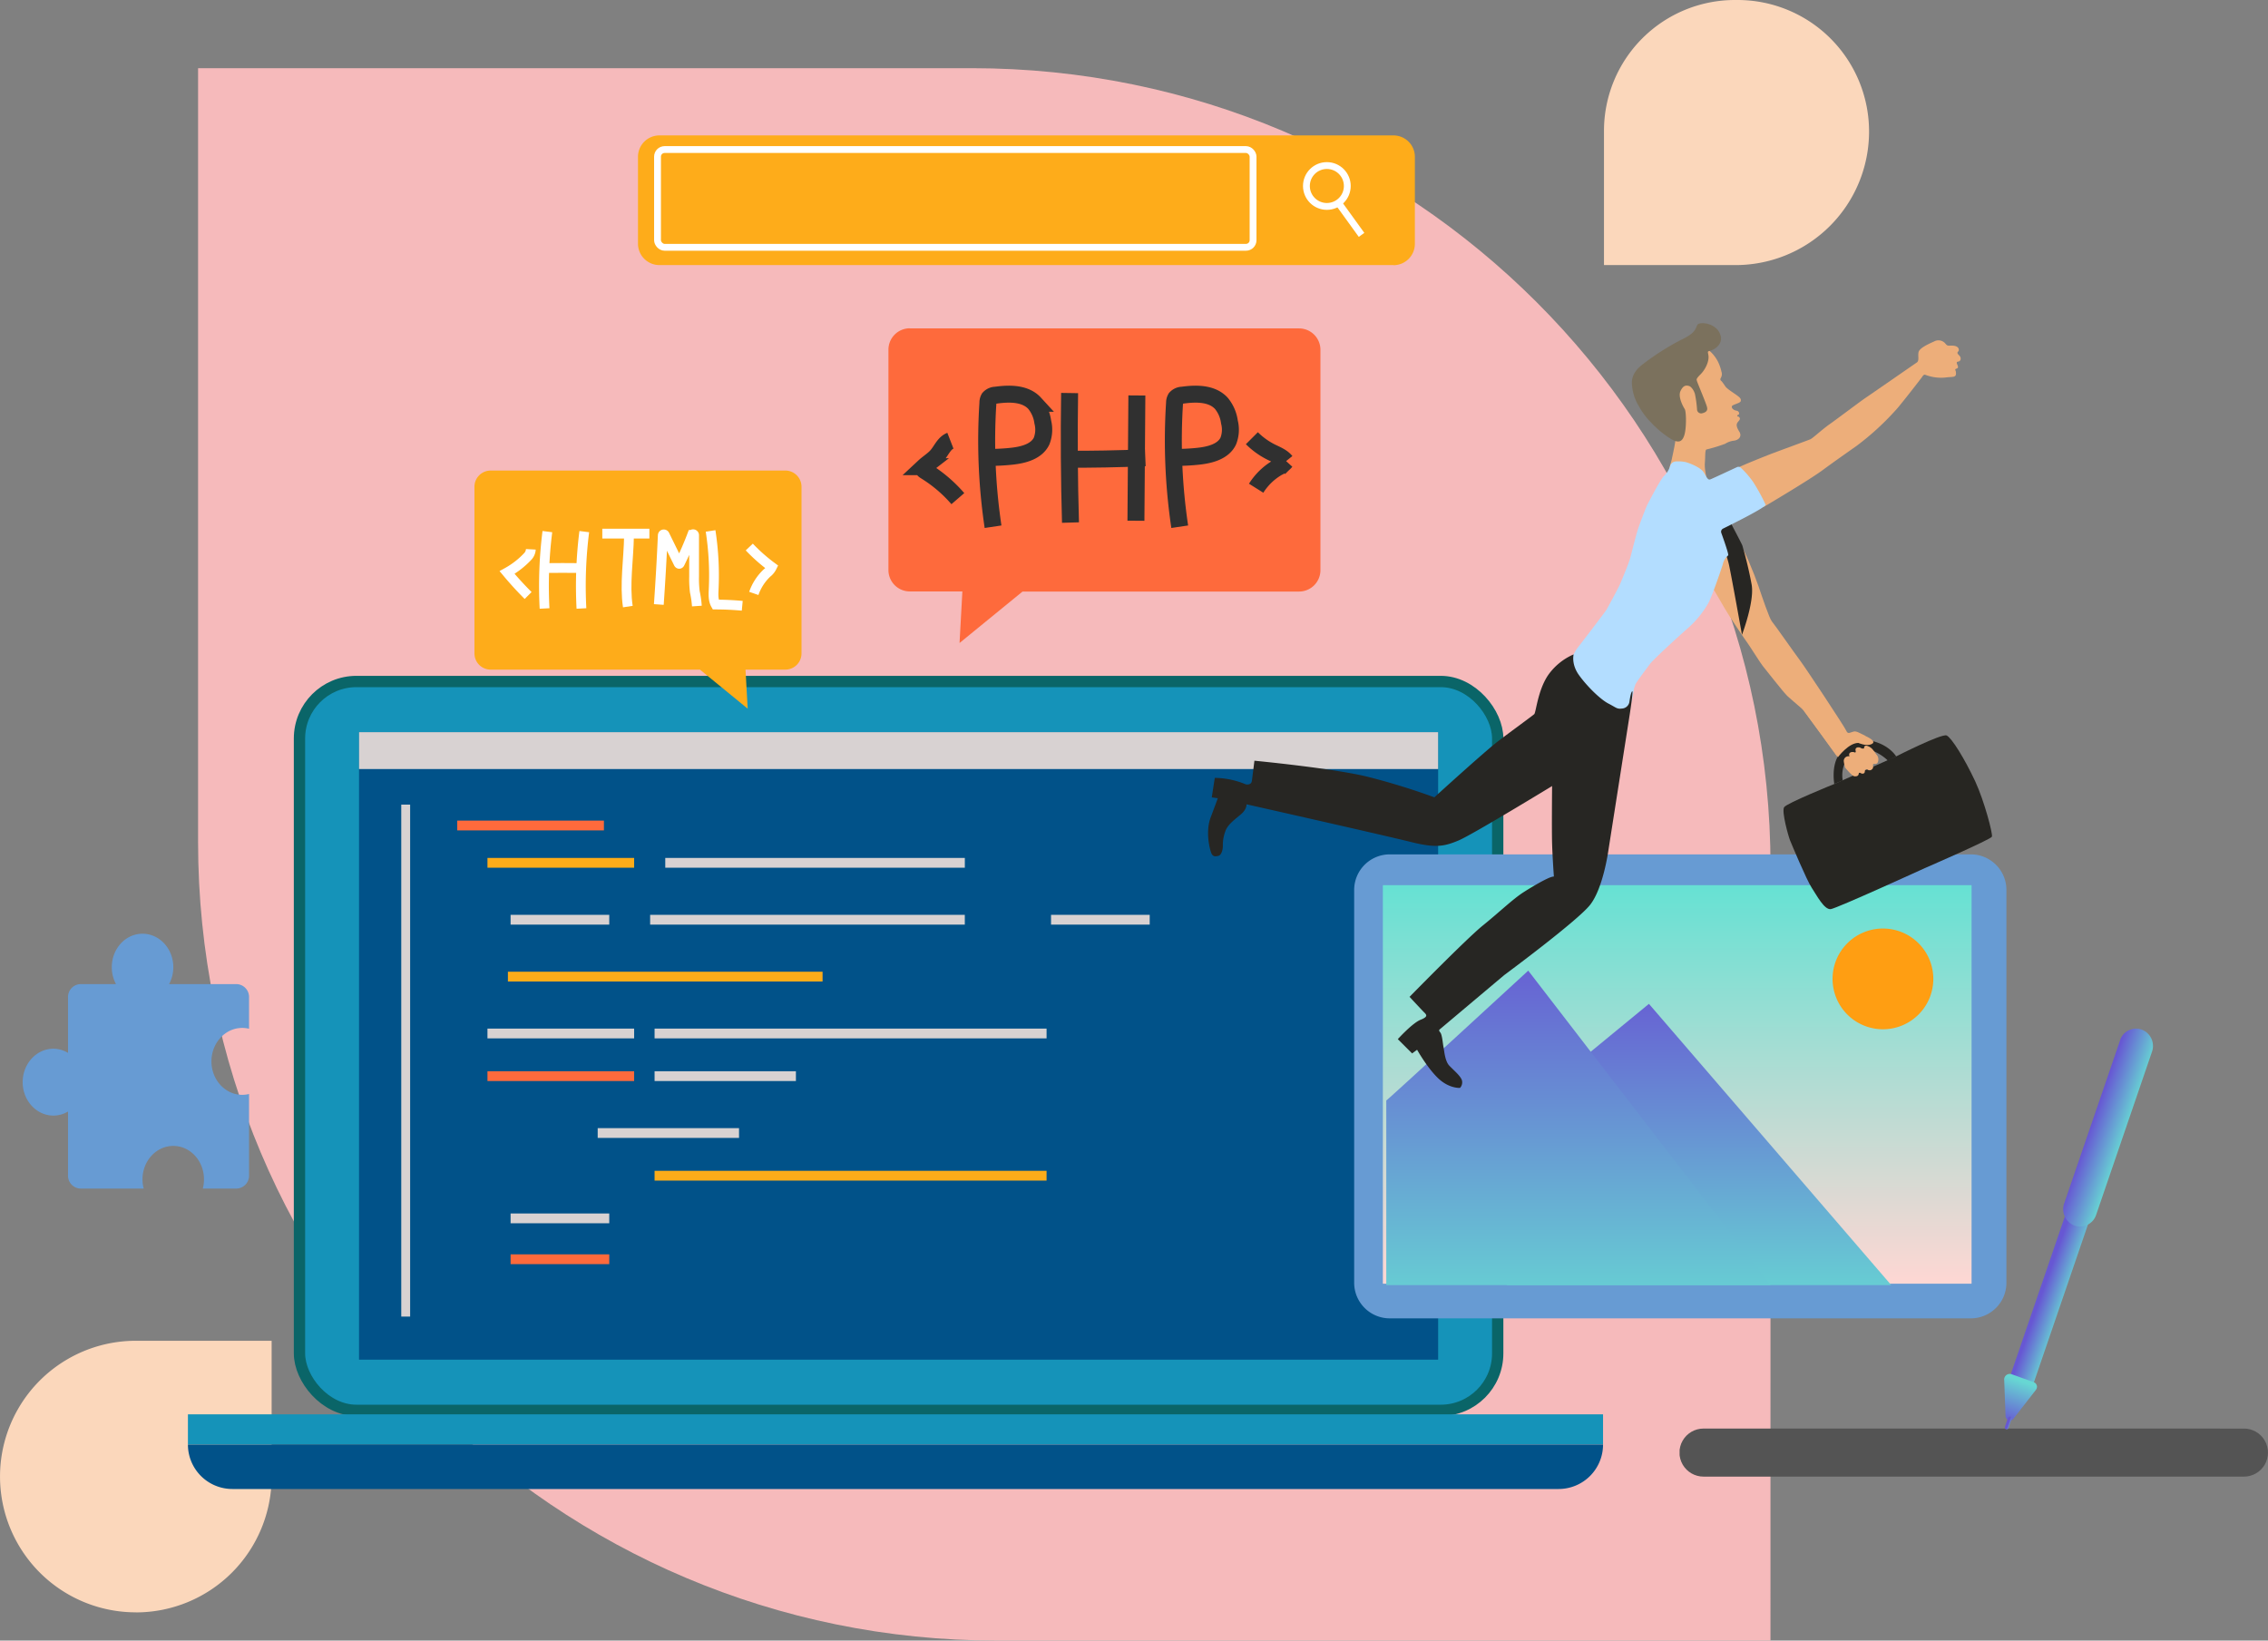 <svg id="Layer_1" data-name="Layer 1" xmlns="http://www.w3.org/2000/svg" xmlns:xlink="http://www.w3.org/1999/xlink" viewBox="0 0 802.21 580.33"><rect x="0" y="0" width="802.21" height="580.33" fill="#808080" stroke="none"/><defs><style>.cls-1,.cls-10,.cls-12,.cls-30,.cls-5{fill:none;}.cls-2{fill:#f6babb;}.cls-3{fill:#fbd7bb;}.cls-4{fill:#1593b9;}.cls-5{stroke:#0a6568;stroke-width:4px;}.cls-10,.cls-12,.cls-30,.cls-5{stroke-miterlimit:10;}.cls-6{fill:#015289;}.cls-7{fill:#d8d2d2;}.cls-8{fill:#fe6a3c;}.cls-9{fill:#fcac19;}.cls-10{stroke:#303030;stroke-width:6px;}.cls-11{fill:#feac1a;}.cls-12,.cls-30{stroke:#fff;}.cls-12{stroke-width:3.46px;}.cls-13{fill:#679bd3;}.cls-14{fill:url(#linear-gradient);}.cls-15{clip-path:url(#clip-path);}.cls-16{fill:url(#linear-gradient-2);}.cls-17{clip-path:url(#clip-path-2);}.cls-18{fill:url(#linear-gradient-3);}.cls-19{fill:#ff9e12;}.cls-20{clip-path:url(#clip-path-3);}.cls-21{fill:#545454;}.cls-22{clip-path:url(#clip-path-4);}.cls-23{fill:url(#linear-gradient-4);}.cls-24{clip-path:url(#clip-path-5);}.cls-25{fill:url(#linear-gradient-5);}.cls-26{clip-path:url(#clip-path-6);}.cls-27{fill:url(#linear-gradient-6);}.cls-28{clip-path:url(#clip-path-7);}.cls-29{fill:url(#linear-gradient-7);}.cls-30{stroke-width:2.42px;}.cls-31{fill:#272622;}.cls-32{fill:#edae7a;}.cls-33{fill:#7b715d;}.cls-34{fill:#272623;}.cls-35{fill:#b3ddff;}</style><linearGradient id="linear-gradient" x1="-457.54" y1="881.47" x2="-456.91" y2="881.47" gradientTransform="matrix(224.18, 0, 0, -224.18, 103145.8, 198012.04)" gradientUnits="userSpaceOnUse"><stop offset="0" stop-color="#ffd7d3"/><stop offset="1" stop-color="#67e1d3"/></linearGradient><clipPath id="clip-path" transform="translate(-51.1 -22.55)"><path class="cls-1" d="M584.13,418.73v58.41H720.05l-85.71-99.49S584.13,419,584.13,418.73"/></clipPath><linearGradient id="linear-gradient-2" x1="-457.5" y1="881.57" x2="-456.87" y2="881.57" gradientTransform="matrix(193.33, 0, 0, -193.33, 89041.38, 170864.66)" gradientUnits="userSpaceOnUse"><stop offset="0" stop-color="#67d7d3"/><stop offset="1" stop-color="#6757d3"/></linearGradient><clipPath id="clip-path-2" transform="translate(-51.1 -22.55)"><path class="cls-1" d="M541.44,411.83v65.31H677.35L591.65,365.9s-50.21,46.22-50.21,45.93"/></clipPath><linearGradient id="linear-gradient-3" x1="-457.51" y1="881.39" x2="-456.88" y2="881.39" gradientTransform="matrix(216.15, 0, 0, -216.15, 99431.07, 190933.38)" xlink:href="#linear-gradient-2"/><clipPath id="clip-path-3" transform="translate(-51.1 -22.55)"><path class="cls-1" d="M653.64,527.88a8.49,8.49,0,0,0,0,17H844.8a8.49,8.49,0,0,0,0-17Z"/></clipPath><clipPath id="clip-path-4" transform="translate(-51.1 -22.55)"><path class="cls-1" d="M783.37,447.25l-20.89,61a4.46,4.46,0,0,0,2.64,5.64,4.31,4.31,0,0,0,5.51-2.71l20.89-61a4.46,4.46,0,0,0-2.65-5.64,4.3,4.3,0,0,0-5.5,2.72"/></clipPath><linearGradient id="linear-gradient-4" x1="-444.95" y1="884.34" x2="-444.32" y2="884.34" gradientTransform="matrix(0, -14.69, -14.69, 0, 13764.98, -6050.74)" xlink:href="#linear-gradient-2"/><clipPath id="clip-path-5" transform="translate(-51.1 -22.55)"><path class="cls-1" d="M801,390.5l-19.79,57.79a6.17,6.17,0,0,0,3.67,7.8,6,6,0,0,0,7.62-3.75l19.79-57.79a6.18,6.18,0,0,0-3.67-7.81,5.86,5.86,0,0,0-2-.34,6,6,0,0,0-5.66,4.1"/></clipPath><linearGradient id="linear-gradient-5" x1="-448.25" y1="885.27" x2="-447.62" y2="885.27" gradientTransform="matrix(0, -19.94, -19.94, 0, 18448.6, -8509.9)" xlink:href="#linear-gradient-2"/><clipPath id="clip-path-6" transform="translate(-51.1 -22.55)"><path class="cls-1" d="M760,510.68l.49,13a1.59,1.59,0,0,0,2.61.94l8.13-10.44a1.74,1.74,0,0,0-.76-2.71l-7.83-2.81a1.92,1.92,0,0,0-.66-.12,2,2,0,0,0-2,2.12"/></clipPath><linearGradient id="linear-gradient-6" x1="-456.4" y1="873.7" x2="-455.77" y2="873.7" gradientTransform="matrix(-24.97, 0, 0, 24.97, -10624.62, -21301.52)" xlink:href="#linear-gradient-2"/><clipPath id="clip-path-7" transform="translate(-51.1 -22.55)"><path class="cls-1" d="M761.34,524.07l-1.1,3.21a.68.68,0,0,0,.41.86.66.66,0,0,0,.85-.41l1.1-3.21a.68.68,0,0,0-.41-.87.57.57,0,0,0-.22,0,.68.68,0,0,0-.63.46"/></clipPath><linearGradient id="linear-gradient-7" x1="-372.73" y1="890.32" x2="-372.1" y2="890.32" gradientTransform="matrix(0, -2.17, -2.17, 0, 2691.53, -281.42)" xlink:href="#linear-gradient-2"/></defs><title>biz_tal_tiz_s_k_uchun_ishlamoq</title><path class="cls-2" d="M677.33,602.88H403.67c-156,0-282.52-126.5-282.51-282.53l0-273.68H394.85c156,0,282.52,126.5,282.5,282.54Z" transform="translate(-51.1 -22.55)"/><path class="cls-3" d="M665,116.32H618.44V68.86a46.31,46.31,0,0,1,46.31-46.31h.94a46.51,46.51,0,0,1,46.51,46.52h0A47.24,47.24,0,0,1,665,116.32" transform="translate(-51.1 -22.55)"/><path class="cls-3" d="M99.18,592.89h0a48,48,0,1,1-.08-96.06h48.08v48.08a48,48,0,0,1-48,48" transform="translate(-51.1 -22.55)"/><path class="cls-4" d="M560.7,521.44H177.18A20.15,20.15,0,0,1,157,501.29V283.77a20.15,20.15,0,0,1,20.15-20.15H560.7a20.15,20.15,0,0,1,20.15,20.15V501.29a20.15,20.15,0,0,1-20.15,20.15" transform="translate(-51.1 -22.55)"/><rect class="cls-5" x="105.93" y="241.07" width="423.82" height="257.82" rx="20.15"/><rect class="cls-6" x="126.99" y="258.99" width="381.69" height="221.97"/><rect class="cls-7" x="126.99" y="258.99" width="381.69" height="13.05"/><rect class="cls-7" x="141.93" y="284.62" width="3.14" height="181.1"/><rect class="cls-8" x="161.73" y="290.28" width="51.88" height="3.46"/><rect class="cls-9" x="172.42" y="303.48" width="51.88" height="3.46"/><rect class="cls-7" x="231.53" y="363.85" width="138.65" height="3.46"/><rect class="cls-9" x="231.53" y="414.16" width="138.65" height="3.46"/><rect class="cls-7" x="231.53" y="378.94" width="49.99" height="3.46"/><rect class="cls-7" x="211.41" y="399.06" width="49.99" height="3.46"/><rect class="cls-7" x="172.42" y="363.85" width="51.88" height="3.46"/><rect class="cls-8" x="172.42" y="378.94" width="51.88" height="3.46"/><rect class="cls-7" x="180.6" y="323.61" width="34.9" height="3.46"/><rect class="cls-7" x="180.6" y="429.25" width="34.9" height="3.46"/><rect class="cls-8" x="180.6" y="443.71" width="34.9" height="3.46"/><rect class="cls-7" x="371.76" y="323.61" width="34.9" height="3.46"/><rect class="cls-7" x="235.31" y="303.48" width="105.96" height="3.46"/><rect class="cls-7" x="229.96" y="323.61" width="111.3" height="3.46"/><rect class="cls-9" x="179.65" y="343.73" width="111.3" height="3.46"/><rect class="cls-4" x="66.47" y="500.3" width="500.54" height="10.69"/><path class="cls-6" d="M602.39,549.26H133.29a15.72,15.72,0,0,1-15.72-15.72H618.11a15.72,15.72,0,0,1-15.72,15.72" transform="translate(-51.1 -22.55)"/><path class="cls-8" d="M372.89,138.72H510.6a7.57,7.57,0,0,1,7.55,7.54v78a7.57,7.57,0,0,1-7.55,7.54H412.78L390.5,250l1-18.24H372.89a7.56,7.56,0,0,1-7.54-7.54v-78a7.56,7.56,0,0,1,7.54-7.54" transform="translate(-51.1 -22.55)"/><path class="cls-10" d="M402.35,208.87a206.47,206.47,0,0,1-1.82-43.81,3.17,3.17,0,0,1,.41-1.66,3.23,3.23,0,0,1,2.37-1.06c4.83-.68,10.46-.72,13.76,2.88a13.17,13.17,0,0,1,2.87,6.61,11,11,0,0,1-.42,6.74c-1.76,3.69-6.37,4.9-10.43,5.35a72,72,0,0,1-8.8.42" transform="translate(-51.1 -22.55)"/><path class="cls-10" d="M468.38,208.87a207.14,207.14,0,0,1-1.83-43.81,3.28,3.28,0,0,1,.42-1.66,3.23,3.23,0,0,1,2.36-1.06c4.84-.68,10.47-.72,13.77,2.88a13.07,13.07,0,0,1,2.86,6.61,11,11,0,0,1-.41,6.74c-1.76,3.69-6.37,4.9-10.44,5.35a71.83,71.83,0,0,1-8.8.42" transform="translate(-51.1 -22.55)"/><path class="cls-10" d="M429.43,161.58q-.35,22.9.31,45.82" transform="translate(-51.1 -22.55)"/><path class="cls-10" d="M453.22,162.44l-.33,44.31" transform="translate(-51.1 -22.55)"/><path class="cls-10" d="M427.73,185q14.25.08,28.47-.53" transform="translate(-51.1 -22.55)"/><path class="cls-10" d="M387.27,178.45c-2.21.86-3.15,3.39-4.68,5.19-1.32,1.56-3.13,2.6-4.63,4a1,1,0,0,0-.32.43c-.14.45.32.82.72,1.07a49.21,49.21,0,0,1,11.54,9.8" transform="translate(-51.1 -22.55)"/><path class="cls-10" d="M493.9,177.56a26.18,26.18,0,0,0,6.68,4.84c1.89.95,4,1.72,5.31,3.35a7.51,7.51,0,0,1-2.78,2.11,22,22,0,0,0-7.7,7.39" transform="translate(-51.1 -22.55)"/><path class="cls-11" d="M328.89,189H224.63a5.73,5.73,0,0,0-5.71,5.71v59a5.73,5.73,0,0,0,5.71,5.71h74.06l16.87,13.81-.77-13.81h14.1a5.73,5.73,0,0,0,5.71-5.71v-59a5.73,5.73,0,0,0-5.71-5.71" transform="translate(-51.1 -22.55)"/><path class="cls-12" d="M244.71,210.6a153.47,153.47,0,0,0-1,27.19" transform="translate(-51.1 -22.55)"/><path class="cls-12" d="M257.76,210.6a153.47,153.47,0,0,0-1,27.19" transform="translate(-51.1 -22.55)"/><path class="cls-12" d="M243.45,223.49q6.66-.08,13.32,0" transform="translate(-51.1 -22.55)"/><line class="cls-12" x1="213.04" y1="188.76" x2="229.69" y2="188.76"/><path class="cls-12" d="M273.17,237.12c-1.19-7.76.3-17.05.41-24.91" transform="translate(-51.1 -22.55)"/><path class="cls-12" d="M284.13,236.38q.86-12.23,1.4-24.47a.35.35,0,0,1,.66-.14l4.9,10c.05.1.12.22.24.23s.21-.13.26-.24q2.42-4.92,4.34-10a.35.35,0,0,1,.68.12v14.62a37.84,37.84,0,0,0,.26,5.43,34.15,34.15,0,0,1,.72,5" transform="translate(-51.1 -22.55)"/><path class="cls-12" d="M302.44,210.36A103,103,0,0,1,303.53,231c-.09,1.84-.2,3.8.71,5.4,3.14,0,6.28.15,9.4.44" transform="translate(-51.1 -22.55)"/><path class="cls-12" d="M316.13,216.05a60.87,60.87,0,0,0,8,7.07,6,6,0,0,1-1.74,2.12,18,18,0,0,0-4.66,7.22" transform="translate(-51.1 -22.55)"/><path class="cls-12" d="M238.86,216.86a4,4,0,0,1-1.19,2.63,29.53,29.53,0,0,1-7.21,5.57q3.53,4.24,7.44,8.14" transform="translate(-51.1 -22.55)"/><path class="cls-13" d="M125.89,398c0,6.53,4.89,11.83,10.89,11.83a10.67,10.67,0,0,0,2.41-.29v28.71a4.57,4.57,0,0,1-4.36,4.74h-12a12.5,12.5,0,0,0,.42-3.26c0-6.54-4.86-11.83-10.86-11.83s-10.89,5.29-10.89,11.83a12.51,12.51,0,0,0,.43,3.26H79.52a4.56,4.56,0,0,1-4.36-4.74V415.73A10,10,0,0,1,70,417.17c-6,0-10.88-5.29-10.88-11.82S64,393.52,70,393.52A10,10,0,0,1,75.16,395v-19.6a4.57,4.57,0,0,1,4.36-4.74H92.13a12.46,12.46,0,0,1-1.49-6c0-6.52,4.87-11.82,10.87-11.82s10.89,5.3,10.89,11.82a12.46,12.46,0,0,1-1.49,6h23.92a4.57,4.57,0,0,1,4.36,4.74v11.05a10.67,10.67,0,0,0-2.41-.29c-6,0-10.89,5.31-10.89,11.84" transform="translate(-51.1 -22.55)"/><path class="cls-13" d="M748.19,488.9H542.67a12.6,12.6,0,0,1-12.59-12.6V337.37a12.6,12.6,0,0,1,12.59-12.6H748.19a12.6,12.6,0,0,1,12.6,12.6V476.3a12.6,12.6,0,0,1-12.6,12.6" transform="translate(-51.1 -22.55)"/><rect class="cls-14" x="574.95" y="302.72" width="140.97" height="208.23" transform="matrix(0, -1, 1, 0, 186.41, 1029.04)"/><g class="cls-15"><rect class="cls-16" x="602.23" y="359.36" width="99.72" height="136.09" transform="translate(172.5 1056.23) rotate(-89.9)"/></g><g class="cls-17"><rect class="cls-18" x="553.66" y="353.47" width="111.47" height="136.11" transform="translate(135.75 1007.66) rotate(-89.9)"/></g><path class="cls-19" d="M734.93,368.84A17.82,17.82,0,1,1,717.11,351a17.82,17.82,0,0,1,17.82,17.82" transform="translate(-51.1 -22.55)"/><g class="cls-20"><rect class="cls-21" x="740.56" y="432.29" width="17.33" height="208.17" transform="translate(160.49 1262.14) rotate(-89.9)"/></g><g class="cls-22"><rect class="cls-23" x="738.71" y="453.35" width="76.58" height="52.27" transform="translate(15.45 1030.45) rotate(-70.59)"/></g><g class="cls-24"><rect class="cls-25" x="757.87" y="394.35" width="77.84" height="54.9" transform="translate(83.08 1010.6) rotate(-70.59)"/></g><g class="cls-26"><rect class="cls-27" x="756.02" y="508.54" width="19.92" height="16.93" transform="translate(-27.29 1045.11) rotate(-70.59)"/></g><g class="cls-28"><rect class="cls-29" x="758.79" y="523.94" width="5.26" height="4" transform="translate(-38.76 1046.77) rotate(-70.59)"/></g><path class="cls-11" d="M544,116.32H284.31a7.58,7.58,0,0,1-7.55-7.55V78a7.58,7.58,0,0,1,7.55-7.55H544A7.57,7.57,0,0,1,551.55,78v30.81a7.57,7.57,0,0,1-7.54,7.55" transform="translate(-51.1 -22.55)"/><rect class="cls-30" x="232.57" y="52.9" width="210.65" height="34.58" rx="2.51"/><circle class="cls-30" cx="469.32" cy="65.79" r="7.23"/><line class="cls-30" x1="473.41" y1="71.76" x2="481.59" y2="83.08"/><path class="cls-31" d="M702.85,298.64l-2.94,1.23s-1.07-5.76,1.29-9.79c1.36-2.34,5.62-7.17,12.6-5.29,5.86,1.58,8,5.35,8,5.35l-2.91,1.48a16.76,16.76,0,0,0-6-3.71c-2.48-.7-7.46.65-9.4,4.87a10.86,10.86,0,0,0-.6,5.86" transform="translate(-51.1 -22.55)"/><path class="cls-31" d="M699.91,299.87s-16.95,6.84-17.76,8.23c-.94,1.59,1.55,10.34,2.1,11.7s5.87,14.07,7.65,16.75,4.47,7.94,6.79,7.58,33.22-14.49,33.22-14.49,23.39-10.14,23.75-11.13S753,306,749.78,299c-3.84-8.21-8.38-15.46-10.12-16.28s-17.89,7.4-17.89,7.4" transform="translate(-51.1 -22.55)"/><path class="cls-32" d="M700.59,283.23c-.89-.79-6-4.64-7.37-5.87-.59-.52-2.25-1.94-4.06-3.5l11.9,16.55h0s0,0,0-.06,0,0,0,0h0l0,0a8.43,8.43,0,0,1-.53-2,4.74,4.74,0,0,1,1.05-3.37c.43-.49-.22-.89-1.11-1.69" transform="translate(-51.1 -22.55)"/><path class="cls-32" d="M652.16,222.41s7.75,13.1,9,15.37,7.5,11.52,8.14,12.36,4.49,7,5.32,8,7.33,9.35,8.72,10.65c.8.75,3.46,3,5.86,5.1Z" transform="translate(-51.1 -22.55)"/><path class="cls-32" d="M714.8,289.48a18.11,18.11,0,0,0-1.48-2,4.27,4.27,0,0,0-1.92-1.13c-.44-.06-.93,0-.94.72,0,.48-.92.25-1.18.06-.48-.37-2.29-.45-1.79,1.13,0,0,.06.7-.38.44s-2.48-.36-1.83,1.41a1.64,1.64,0,0,0-2,1.87,9.77,9.77,0,0,0,.51,2.18c1.18,1.39,2.66,3,3.25,3,.9.07,1.4-.17,1.51-.91s.73-.14.82-.17c.1.15,1.27.4,1.33-.6,0-.82.64-.93,1.07-.61a1.27,1.27,0,0,0,1.84-1.44c-.2-1.35,1.22,0,1.7-1.3a2.53,2.53,0,0,0-.5-2.68" transform="translate(-51.1 -22.55)"/><path class="cls-32" d="M710.91,282.83c-2.19-1-3.07-1.74-4.18-1.5s-2,1.14-2.59-.29-14.63-22.6-16.4-24.93-9.07-12.8-9.92-13.75-3.49-8.79-4.8-12.65-5.51-14.24-7-15.53-6.58-2.39-6.58-2.39l-6.63,0,.41,4.64s1.83,8.73,2,9,2,5.56,2,5.56l44,59.36h0s3.72-5,7.19-5c0,0,2.73,1.22,4.53.49s.2-1.94-2-2.93" transform="translate(-51.1 -22.55)"/><path class="cls-32" d="M669.83,202.58l5.23-.78s15.73-9.28,20.68-12.92,9-6.44,12.11-8.65a95.68,95.68,0,0,0,14.58-13.5c4.11-5,8.52-10.81,8.52-10.81s.54-1,1.08-.81a15.65,15.65,0,0,0,7,1c3-.42,4.3.27,3.83-2.32,0,0-.44-.6.1-.78s.84-.32.64-1-.83-1.43.13-1.55,1.19-1.33.4-2.13-.83-1-.39-1.46.3-1.73-1.43-2-2.1.4-3-.64a3.18,3.18,0,0,0-4.14-.87c-2,.88-5.19,2.34-5.47,3.78s.32,3-.6,3.63S712.86,162,710.8,163.4s-9.86,7.32-12.53,9.19-6,5-6.86,5.36-9.77,3.62-12.89,4.79-11.52,4.58-12.14,5-4.28,2.12-4.21,3.38-1.2,4.17,1.34,5.8,4.22,3.11,5.23,3.84a2.76,2.76,0,0,1,1.09,1.85" transform="translate(-51.1 -22.55)"/><path class="cls-32" d="M655.26,193.88s-1.35-4.81-1.14-7.49,0-4.78.63-4.86a55.22,55.22,0,0,0,6.55-2,7.39,7.39,0,0,1,3.19-1.11c1.84-.29,2.79-1.65,1.8-3.21s-1.07-2.42-.7-3.07,1.22-1.16.83-1.82-.7-.21-.83-.68.88-.11.59-1.13c-.2-.73-1.06-.67-1.46-.84s-1.18-.66-1.06-1.35,3-1.09,3.16-1.9-.24-1.21-1.46-2.1-3.4-2.22-4-3.1-1-1.48-1.38-1.88a.72.72,0,0,1-.27-1,2.71,2.71,0,0,0,.28-2.33,16.36,16.36,0,0,0-1.22-3.5,12.74,12.74,0,0,0-2.92-3.79l-3.4-1.4-3.88,4-6.63,10.43-.17,11.3,2.16,5.59-.18,1.49s-.16,1.1-.4,2.38-.64,3.13-.91,4.39-.7,2.43-.8,3a19.2,19.2,0,0,0,.75,3.51s-2.19.22,1.46,1,4.54,1,5.31,1.19a40,40,0,0,0,4.29.43l.8.2L655,193Z" transform="translate(-51.1 -22.55)"/><path class="cls-33" d="M659.79,141.77c.35,2.27-1.49,4-3.21,4.64s-1.45.13-1.19,1.91c.29,2-1.06,4.93-2.82,6.67s-1.33,1.86-1.27,2.27,3.18,7.7,3.57,9.25c.13.54.47,1.78-1.84,2.26a1.45,1.45,0,0,1-1.66-1.23,40.16,40.16,0,0,0-.76-5.63c-.31-1.16-1.28-2.66-2.2-2.86s-1.89-.28-2.89,1.79.93,5.54,1.48,6.41.66,6.57-.11,9.13-2.11,2.94-4.62,1.53a34.51,34.51,0,0,1-7.19-5.92,25.68,25.68,0,0,1-4.36-5.86,16.67,16.67,0,0,1-2.4-7.91c-.22-4.22,3.63-6.58,4.33-7.2a91.26,91.26,0,0,1,13.09-8.27c4.94-2.3,5-3.77,5.7-5.22S659,136.82,659.79,141.77Z" transform="translate(-51.1 -22.55)"/><path class="cls-34" d="M659,210.76s2.83,8.07,3.6,11.34,4.65,25,4.65,25,4.52-11.81,3.41-17.83a140.89,140.89,0,0,0-3.29-13.8c-.33-.82-3.6-7-3.6-7l-1.28-3.2-5.51,2Z" transform="translate(-51.1 -22.55)"/><path class="cls-35" d="M629,266.23a1.33,1.33,0,0,0,0,.19c-.1.81-.91,6.6-2.3,6.76s-7.87.26-9.14-.91c-1.12-1-7.93-7.55-9.5-9.18a1.08,1.08,0,0,1-.34-.79c0-1.55-.8-6.6-.49-7.42a12.15,12.15,0,0,1,.88-1.6,10.83,10.83,0,0,1,.91-1.46c.73-.91,10.1-13.12,10.44-13.79s4.08-7.44,4.66-8.85,3.2-7.48,3.73-9.68,1.95-7.57,2.42-9.17,3-8.27,3.52-9.27,4.46-8.6,5.75-10a8.41,8.41,0,0,0,2.29-3.61v0a2.18,2.18,0,0,1,2-1.67,12.49,12.49,0,0,1,3.4.21c1.9.48,5.36,2,6.37,3.48s1.47,3,2.41,2.67c.77-.28,7.24-3.31,9.47-4.35a1.2,1.2,0,0,1,1.36.22,31.22,31.22,0,0,1,4.38,5.06,65.69,65.69,0,0,1,4.38,8c.29.85-11.52,6.73-15.05,8.47a1.23,1.23,0,0,0-.61,1.52c.82,2.28,2.69,7.59,2.44,7.93a5.79,5.79,0,0,0-1.91,3.16c-.76,2.47-4,11.81-5.14,13.78a34.92,34.92,0,0,1-7.13,8.75c-3.74,3.26-12.5,11.38-13.39,12.6s-5,6.64-5.25,7.38-.45,1.33-.53,1.58" transform="translate(-51.1 -22.55)"/><path class="cls-34" d="M567.5,407.38s-3.83.29-7.72-3.42-7.44-10.07-7.44-10.07l-1.76,1.29-5.06-5.05s5.14-5.7,8.07-6.86,2-1.85,1.08-2.78-5-5.32-5-5.32,20.25-20.68,25.94-25.26,10.55-9.3,14.36-11.74,8.76-5.26,10.31-5.51l.44-.07s-.48-6.6-.63-11.59,0-20.4,0-20.4-28.4,17.33-33.17,19.29-7.77,2.76-16.64.53S492,307.06,492,307.06s.2,1.69-2,3.56-4.76,3.67-5.52,6.08a13.85,13.85,0,0,0-.85,5.09c0,1.46-.56,3.27-1.54,3.49s-2,.51-2.6-1.12-2-7.56-.18-12.42,2.54-6.83,2.54-6.83l-2.14-.29,1.07-6.91A29.31,29.31,0,0,1,491.74,300s1.92.46,2.16-1.23.9-7.13.9-7.13,27.82,2.66,40.05,5.68a241.44,241.44,0,0,1,23.59,7.27s17.89-16.3,22.54-19.84,12.17-9,12.79-9.58,1.24-8.21,4.77-13.59a21.37,21.37,0,0,1,9.17-7.55s-.92,3.38,1.85,7.27,7.52,8.6,10.43,10.11,3,2,4.8,1.78a2.83,2.83,0,0,0,2.63-2.26c.12-.84.48-3.38,1-3.85s-1.06,9.38-1.06,9.38L620,323.35s-1.83,13.59-6.59,19.43-30.25,24.69-30.25,24.69l-22.81,19.2s-.55.26.17,1.07.93,4.26,1.17,5.24.43,4.85,2.05,6.54,4.06,3.68,4.47,5.23a2.87,2.87,0,0,1-.69,2.63" transform="translate(-51.1 -22.55)"/></svg>